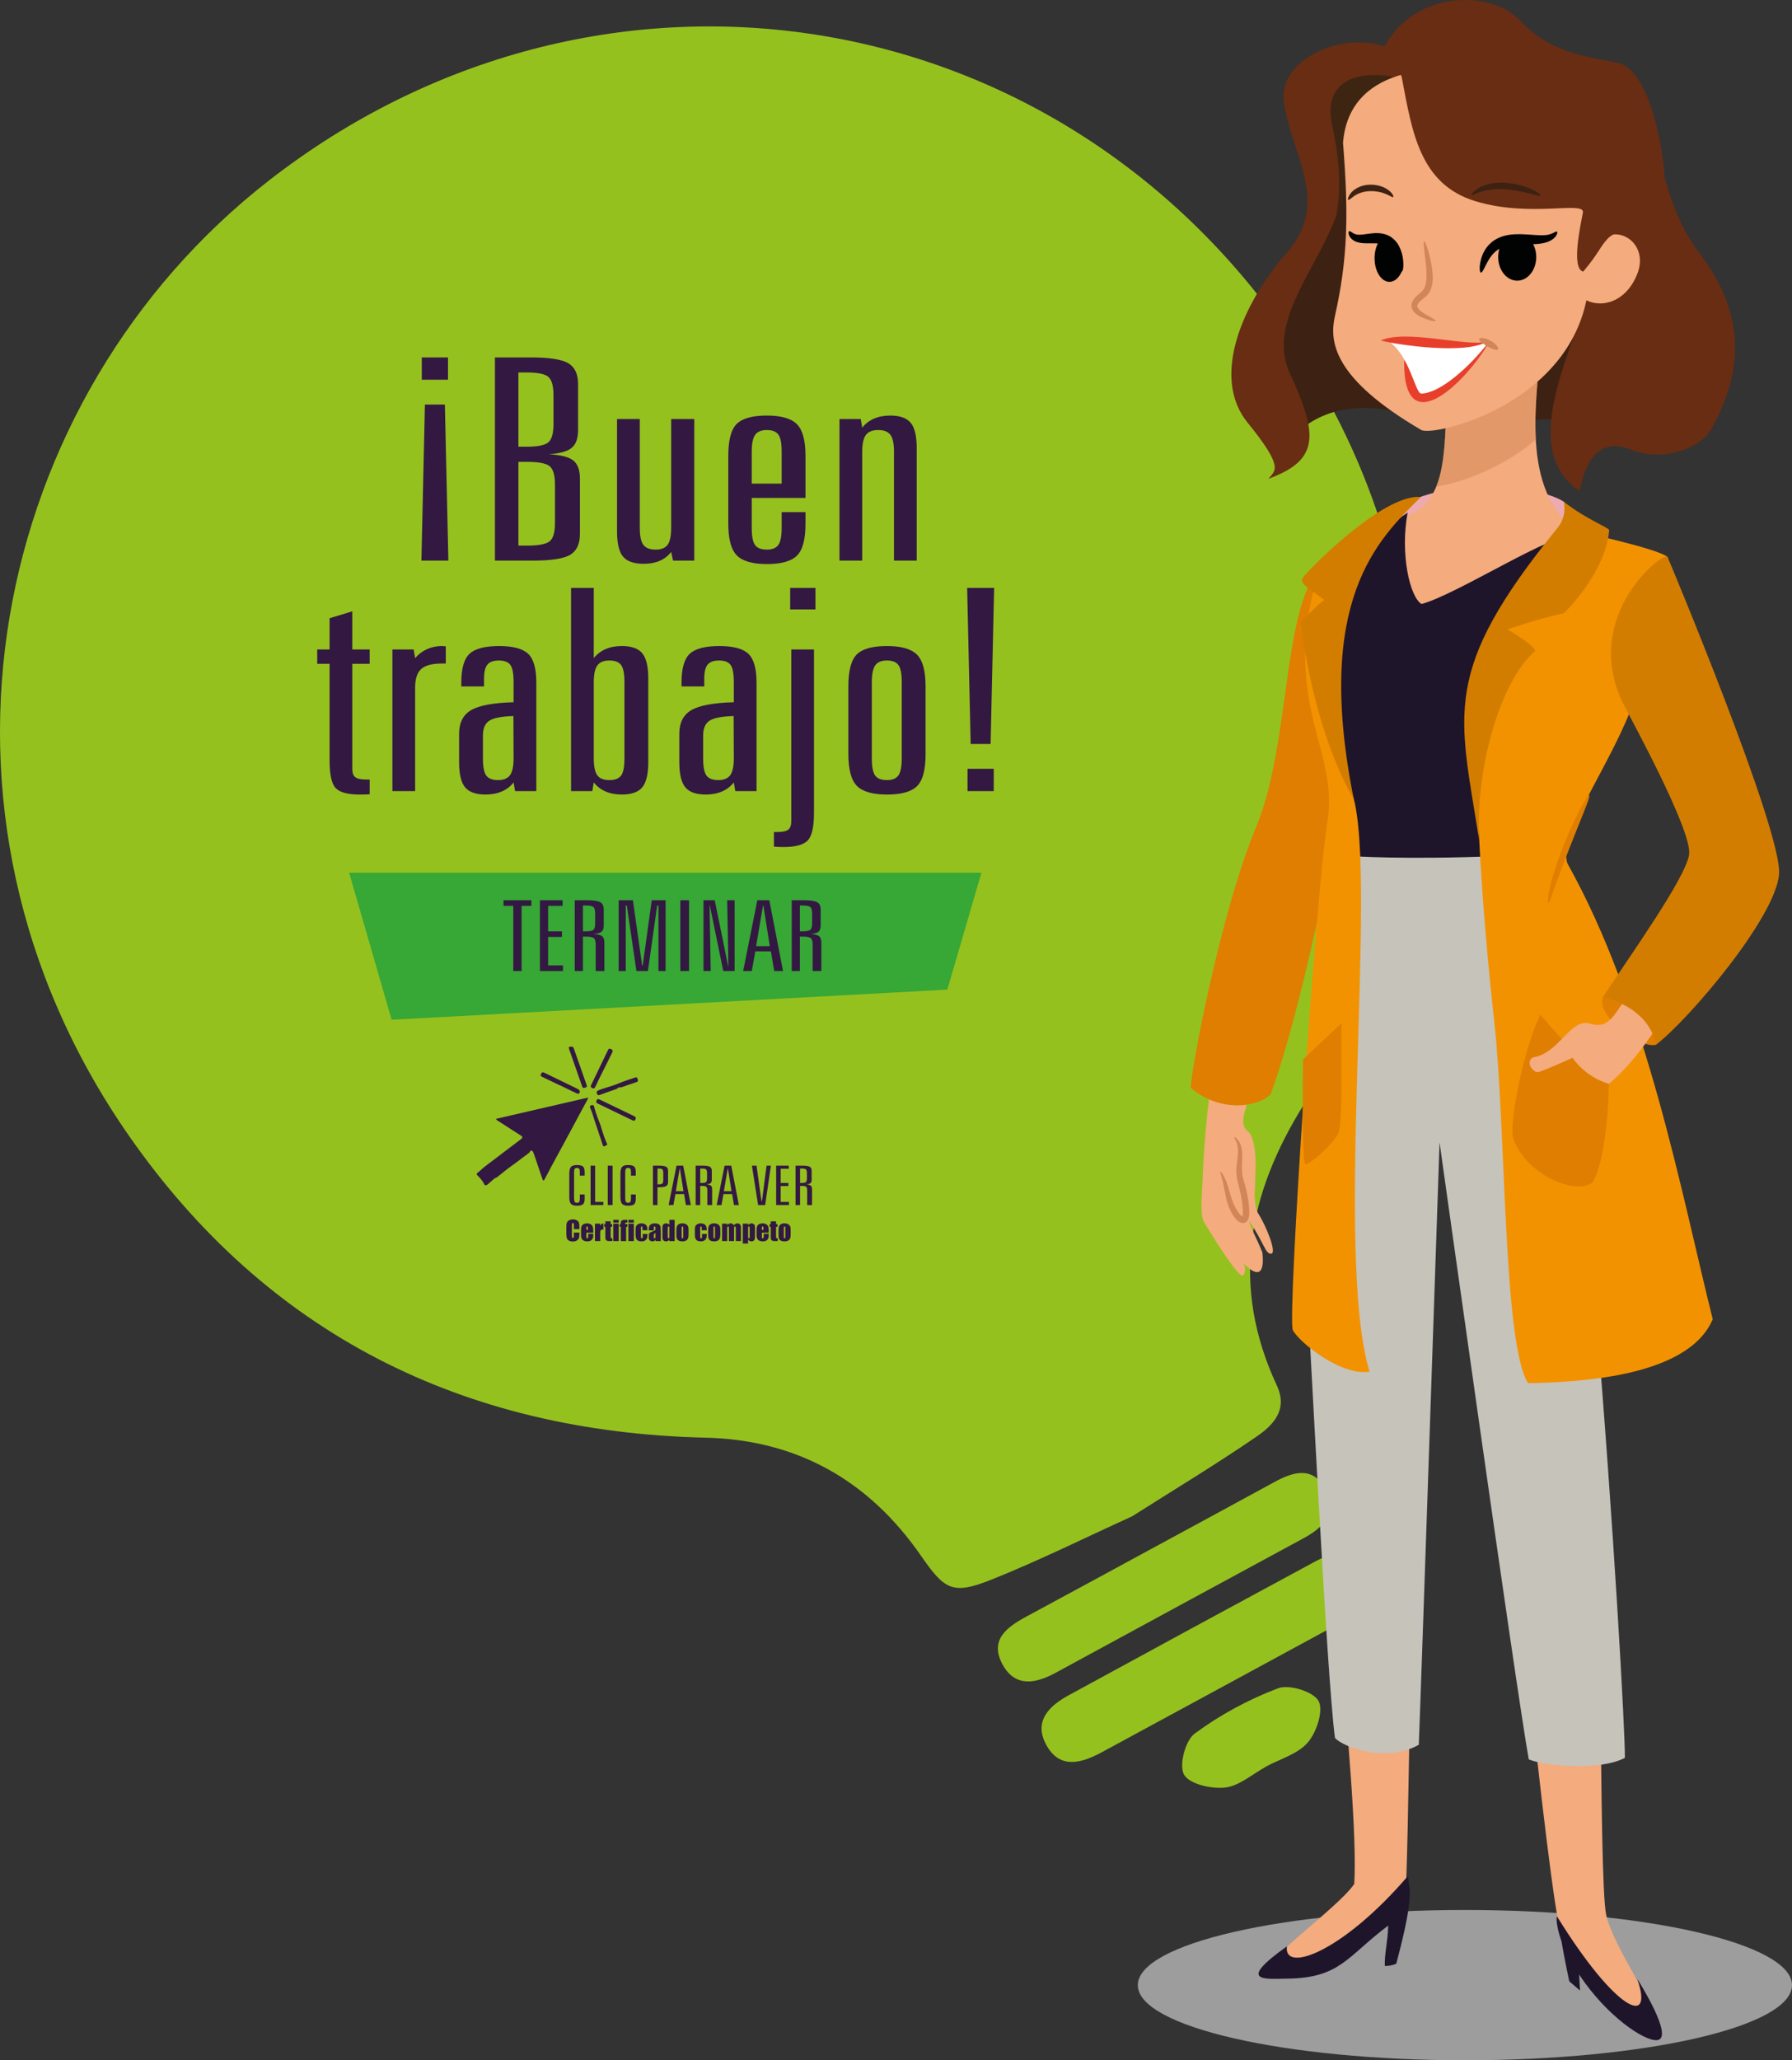 <?xml version="1.0" encoding="utf-8"?>
<!-- Generator: Adobe Illustrator 16.0.0, SVG Export Plug-In . SVG Version: 6.00 Build 0)  -->
<!DOCTYPE svg PUBLIC "-//W3C//DTD SVG 1.1//EN" "http://www.w3.org/Graphics/SVG/1.1/DTD/svg11.dtd">
<svg version="1.1" id="Capa_1" xmlns="http://www.w3.org/2000/svg" xmlns:xlink="http://www.w3.org/1999/xlink" x="0px" y="0px"
	 width="451.103px" height="518.477px" viewBox="0 0 451.103 518.477" enable-background="new 0 0 451.103 518.477"
	 xml:space="preserve">
<rect x="0" y="0" width="451.103" height="518.477" fill="#333333" stroke="none"/>
<g>
	<g opacity="0.907">
		<path fill="#A7A7A7" d="M451.103,499.571c0,10.441-36.861,18.905-82.338,18.905s-82.34-8.464-82.34-18.905
			c0-10.445,36.863-18.915,82.34-18.915S451.103,489.126,451.103,499.571z"/>
	</g>
	<g>
		<path fill-rule="evenodd" clip-rule="evenodd" fill="#95C11F" d="M284.964,381.602c-11.885,5.398-23.453,11.156-35.42,15.931
			c-9.828,3.921-11.772,2.53-17.762-6.108c-13.076-18.84-31.088-29.093-54.187-29.629c-60.93-1.415-110.342-26.021-145.145-75.994
			C-24.726,203.705-2.232,99.803,67.777,45.367C149.536-18.205,263.106-1.889,322.89,82.563
			c44.756,63.224,40.923,138.837,5.572,195.017c-14.516,23.055-18.698,45.99-7.056,71.058c2.923,6.289-1.028,10.109-5.235,12.989
			C305.962,368.613,295.354,375.008,284.964,381.602z M247.8,312.695c69.792-37.938,95.582-125.25,57.676-195.248
			c-37.67-69.549-125.761-95.683-195.392-57.969c-69.848,37.85-95.818,126.097-57.688,196.051
			C90.34,325.166,177.796,350.738,247.8,312.695z"/>
		<path fill-rule="evenodd" clip-rule="evenodd" fill="#95C11F" d="M307.956,424.369c-10.209,5.535-20.405,11.07-30.614,16.598
			c-5.191,2.805-10.683,4.357-14.048-2.013c-3.123-5.915,0.896-9.717,5.809-12.378c20.605-11.244,41.247-22.438,61.902-33.581
			c4.924-2.667,10.283-3.952,13.549,1.895c3.503,6.295-0.804,10.054-5.982,12.864C328.368,413.301,318.165,418.836,307.956,424.369z
			"/>
		<path fill-rule="evenodd" clip-rule="evenodd" fill="#95C11F" d="M289.646,389.879c10.42-5.646,20.842-11.281,31.25-16.965
			c4.711-2.574,9.61-3.939,12.714,1.744c3.179,5.834-0.286,9.648-5.385,12.403c-20.842,11.287-41.684,22.587-62.5,33.911
			c-5.073,2.749-10.216,3.709-13.376-2.15c-3.328-6.17,1.16-9.373,6.033-12.01C268.821,401.197,279.224,395.525,289.646,389.879z"/>
		<path fill-rule="evenodd" clip-rule="evenodd" fill="#95C11F" d="M318.626,444.632c-3.402,1.851-6.668,4.817-10.233,5.217
			c-3.453,0.38-8.962-0.86-10.333-3.247c-1.322-2.318,0.299-8.564,2.667-10.328c6.37-4.699,13.574-8.613,20.991-11.405
			c2.805-1.06,8.888,0.817,10.196,3.179c1.31,2.381-0.474,7.848-2.68,10.434c-2.506,2.923-6.993,4.163-10.62,6.12
			C318.614,444.601,318.626,444.619,318.626,444.632z"/>
		<circle fill-rule="evenodd" clip-rule="evenodd" fill="#95C11F" cx="177.86" cy="183.288" r="161.487"/>
	</g>
	<g>
		<path fill="#F4AB7D" d="M315.142,273.802c-1.559,5.682-3.453,8.913-1.004,10.917c2.451,2.004,1.939,10.58,1.719,14.811
			c-0.225,4.234-13.191,0.895-13.191,0.895s0-11.92,2.117-27.179C307.568,273.245,315.142,273.802,315.142,273.802z"/>
		<path fill="#F4AB7D" d="M303.158,288.764c0.075,6.832-1.559,16.263-0.074,18.787c1.486,2.524,8.464,13.737,9.653,13.441
			c1.189-0.297,0.446-2.971,0.446-2.971c2.378,2.525,5.345,4.01,4.603-2.822c-1.93-4.752-3.268-6.682-3.268-7.869
			c3.715,5.494,4.01,8.316,5.496,8.168c1.486-0.15-1.338-7.131-3.27-10.1c-1.93-2.971,0.002-13.219-1.038-16.486
			C314.667,285.646,303.158,288.764,303.158,288.764z"/>
		<g>
			<g>
				<path fill="#D28657" d="M307.233,294.854c0.14-0.093,1.127,1.205,1.879,3.698c0.42,1.214,0.725,2.749,1.35,4.233
					c0.32,0.748,0.709,1.525,1.215,2.23c0.242,0.357,0.533,0.688,0.821,0.944c0.073,0.068,0.144,0.118,0.212,0.159
					c0.049,0.035,0.032,0.021,0.041,0.024c0.008,0,0.013-0.004,0.014-0.011c-0.035,0.178,0.117-0.456,0.1-0.98
					c0.002-0.539-0.028-1.108-0.089-1.688c-0.119-1.178-0.326-2.336-0.556-3.445c-0.117-0.553-0.244-1.096-0.379-1.623
					c-0.131-0.533-0.284-1.012-0.412-1.611c-0.459-2.315,0.018-4.279,0.135-5.822c0.175-1.559,0.014-2.753-0.318-3.537
					c-0.322-0.783-0.65-1.181-0.543-1.275c0.053-0.058,0.544,0.18,1.102,0.978c0.57,0.783,0.953,2.233,0.908,3.89
					c0.01,1.648-0.289,3.557,0.178,5.434c0.601,1.955,1.251,4.35,1.502,6.85c0.066,0.623,0.1,1.248,0.09,1.885
					c-0.006,0.318-0.035,0.648-0.086,0.988c-0.035,0.283-0.243,0.926-0.614,1.309c-0.38,0.283-0.866,0.383-1.327,0.24
					c-0.218-0.092-0.471-0.174-0.617-0.299c-0.142-0.094-0.268-0.193-0.371-0.295c-0.438-0.406-0.766-0.828-1.043-1.262
					c-0.566-0.855-0.95-1.731-1.26-2.578c-0.608-1.732-0.771-3.242-1.053-4.473C307.653,296.341,307.032,294.965,307.233,294.854z"
					/>
			</g>
		</g>
		<path fill="#F4AB7D" d="M402.367,350.998c0.774,24.777,0.021,121.959,1.956,130.863c1.938,8.906,15.1,25.939,12.39,29.812
			c-2.712,3.873-20.134-13.938-23.618-24.393c-3.483-10.454-14.711-127.379-14.711-127.379L402.367,350.998z"/>
		<path fill="#1F152A" d="M391.935,482.249c14.713,23.812,24.488,28.167,20.229,15.778c0,0,9.583,15.002,4.936,15.389
			c-3.236,0.27-12.68-6.088-19.588-16.518l0.23,4.031l-2.71-2.324c0,0-1.228-5.736-1.966-10.098
			C392.161,485.975,391.628,483.24,391.935,482.249z"/>
		<path fill="#F4AB7D" d="M355.71,354.482c0,15.1-1.161,121.087-2.033,123.701c-0.871,2.613-15.973,18.973-33.396,17.811
			c-4.646-1.162,16.263-15.488,20.618-21.877c1.453-21.778-9.002-108.602-10.164-123.41
			C329.575,335.898,355.71,354.482,355.71,354.482z"/>
		<path fill="#1F152A" d="M354.354,472.182c0.967,4.064,0.822,8.035-2.855,21.972c-1.309,0.679-2.905,0.581-2.905,0.581
			c-0.075-3.424,0.728-5.662,0.872-10.162c-10.453,7.84-12.051,13.211-25.505,13.356c-5.644,0.062-12.775,0.968,0-8.13
			C322.991,496.572,337.704,491.54,354.354,472.182z"/>
		<path fill="#3D2113" d="M326.259,109.08c6.969-6.39,16.844-8.518,30.394-4.066c13.55,4.452,22.457,0.967,30.2,0.581
			c7.741-0.387,19.164,1.354,23.809,2.129c13.552-8.711,1.549-62.335,0.775-66.787c-0.775-4.452-48.009-32.522-56.14-30.198
			c-8.132,2.322-16.067,0-18.972,3.483c-2.903,3.486,0.773,40.073-7.357,51.106C320.839,76.365,313.868,96.109,326.259,109.08z"/>
		<path fill="#682D12" d="M399.192,73.144c-0.775,11.615-18.537,39.226-1.5,50.454c1.162-6.969,4.646-13.744,12.777-10.453
			c8.131,3.29,17.42-0.389,20.132-4.842c12.003-20.906,4.065-35.619-3.29-45.299c-7.355-9.678-9.873-25.359-9.873-25.359
			l-15.487,18.004"/>
		<path fill="#682D12" d="M357.232,18.673c-8.71-15.099-35.812-6.58-34.069,6.776c1.742,13.359,12,25.361,0.771,38.137
			c-11.227,12.779-19.164,31.361-9.873,42.781c9.294,11.425,6.971,12.005,5.229,14.133c12.584-4.646,12.776-10.646,5.422-26.52
			c-7.357-15.875,13.928-32.479,13.742-50.141C338.261,25.256,344.651,19.643,357.232,18.673z"/>
		<path fill="#3E2512" d="M335.358,31.644c1.848,8.442,2.43,16.345,0.842,23.157c1.383-3.609,2.293-7.262,2.254-10.961
			c-0.162-15.592,4.312-22.053,13.188-24.299C342.173,17.435,332.819,20.035,335.358,31.644z"/>
		<path fill="#C6C3BB" d="M409.034,442.371c-6.193,3.291-19.938,2.13-24.198,0.388c-3.29-18.392-22.454-155.259-22.454-155.259
			s-5.035,148.479-5.229,151.577c-8.131,4.648-19.164,0.582-21.1-1.741c-2.131-15.874-6.195-100.469-7.356-117.699
			s2.903-56.916,3.872-70.467c0.967-13.55,6.969-36.007,6.969-36.007s21.391,3.679,45.298-0.193
			C397.419,231.36,409.228,430.755,409.034,442.371z"/>
		<path fill="#EDABB1" d="M393.835,126.389c-5.082-3.63-25.117-6.679-39.637,0c-12.341,9.291-7.84,10.6-7.113,10.744
			c0.725,0.145,48.929,5.228,48.929,5.228"/>
		<path fill="#F4AB7D" d="M387.882,86.898c-1.354,15.484-5.035,38.377,10.455,47.477c-5.809,22.648-42.253,27.489-42.253,27.489
			s-7.548-26.134-4.258-31.362c12.39-2.71,11.81-15.197,12.392-32.425C367.121,91.688,387.882,86.898,387.882,86.898z"/>
		<path fill="#D28657" fill-opacity="0.5" d="M361.548,122.452c2.384-5.824,2.327-14.284,2.67-24.375
			c2.903-6.39,23.664-11.179,23.664-11.179c-0.615,7.042-1.709,15.619-1.264,23.732
			C377.921,118.064,367.226,121.604,361.548,122.452z"/>
		<path fill="#1F152A" d="M395.026,135.471c-6.388,9.873-21.221,71.446-17.541,79.963c-24.585,0.969-37.428,0-37.428,0
			c-6.582-24.005-11.073-69.977,14.285-86.432c-1.935,10.453,0.58,21.246,3.486,22.989
			C366.347,149.861,392.316,133.148,395.026,135.471z"/>
		<path fill="#F4AB7D" d="M338.083,35.936c1.451,18.293,1.162,29.328-2.033,43.557c-1.453,6.389-0.58,15.68,21.779,28.748
			c3.338,1.598,37.312-6.389,41.812-34.266c4.641-28.729-4.645-51.687-22.066-55.172C360.151,15.318,339.534,17.352,338.083,35.936z
			"/>
		<path fill="#F4AB7D" d="M400.803,62.553c4.938-7.598,14.519-1.936,11.423,6.195c-3.207,8.418-11.13,9.438-15.341,5.082
			C397.659,67.635,400.803,62.553,400.803,62.553z"/>
		<g>
			<g>
				<g>
					<path fill="#010202" d="M372.781,68.604c-0.316-0.057-0.526-1.492,0.157-3.79c0.372-1.125,1.04-2.512,2.337-3.66
						c1.265-1.186,3.129-1.886,4.949-2.103c1.834-0.222,3.493-0.094,4.934,0.006c1.441,0.111,2.673,0.194,3.65,0.128
						c1.944-0.08,2.791-1.099,3.139-0.89c0.133,0.081,0.135,0.509-0.28,1.1c-0.394,0.595-1.302,1.281-2.503,1.619
						c-2.403,0.734-5.582,0.299-8.607,0.652c-1.505,0.192-2.78,0.625-3.732,1.359c-0.978,0.703-1.661,1.665-2.18,2.539
						C373.646,67.354,373.171,68.686,372.781,68.604z"/>
				</g>
			</g>
		</g>
		<path fill="#010202" d="M384.971,60.119c1.062,1.092,1.751,2.721,1.751,4.564c0,3.287-2.146,5.952-4.792,5.952
			s-4.79-2.665-4.79-5.952c0-1.773,0.636-3.348,1.627-4.438C380.833,60.156,382.901,60.123,384.971,60.119z"/>
		<g>
			<g>
				<path fill="#D28657" d="M361.41,80.754c-0.067,0.18-1.458,0.021-3.587-0.922c-0.524-0.268-1.104-0.57-1.668-1.113
					c-0.278-0.268-0.565-0.617-0.729-1.096c-0.196-0.479-0.129-1.068,0.038-1.546c0.396-0.925,1.052-1.503,1.675-2.058
					c0.709-0.585,1.115-0.9,1.422-1.566c0.598-1.267,0.57-2.883,0.502-4.283c-0.079-1.424-0.252-2.726-0.381-3.823
					c-0.273-2.193-0.403-3.579-0.178-3.63c0.213-0.047,0.738,1.243,1.309,3.418c0.275,1.091,0.572,2.398,0.743,3.91
					c0.134,1.494,0.306,3.26-0.532,5.12c-0.219,0.454-0.518,0.874-0.866,1.237c-0.388,0.37-0.705,0.6-0.993,0.836
					c-0.586,0.475-1.106,0.977-1.312,1.406c-0.424,0.688,0.672,1.645,1.535,2.184C360.208,79.945,361.501,80.518,361.41,80.754z"/>
			</g>
		</g>
		<path fill="#010202" d="M352.796,68.49c-0.684,1.473-1.777,2.438-3.02,2.438c-2.073,0-3.757-2.667-3.757-5.953
			c0-1.991,0.622-3.742,1.572-4.824C350.731,61.951,352.095,65.072,352.796,68.49z"/>
		<g>
			<path fill="#3D2113" d="M350.714,49.582c0.167-0.106-0.12-0.917-1.164-1.713c-1.017-0.797-2.762-1.455-4.74-1.392
				c-1.985,0.034-3.73,0.942-4.598,1.925c-0.879,0.996-0.992,1.829-0.822,1.906c0.225,0.123,0.695-0.447,1.579-1.039
				c0.884-0.586,2.255-1.13,3.896-1.166c1.63-0.053,3.115,0.321,4.098,0.755C349.962,49.276,350.519,49.732,350.714,49.582z"/>
		</g>
		<path fill="#E73F2C" d="M374.476,86.752c-5.516,9.295-21.299,25.075-21.006,3.968C354.729,90.142,374.476,86.752,374.476,86.752z"
			/>
		<path fill="#FFFFFF" d="M374.766,86.075c-7.452,2.129-18.292,0.192-24.681,0.192c4.838,3.776,6.193,12.584,7.646,12.777
			C362.376,99.045,369.829,92.463,374.766,86.075z"/>
		<path fill="#E73F2C" d="M374.282,85.979c-5.13,1.355-20.23-3.195-26.714-0.291C352.116,86.85,368.862,89.268,374.282,85.979z"/>
		<g>
			<g>
				<path fill="#D28657" d="M372.347,85.301c0.127-0.415,1.488-0.353,2.85,0.434c0.705,0.341,1.226,0.867,1.566,1.264
					c0.338,0.406,0.465,0.74,0.326,0.916c-0.307,0.371-1.428-0.07-2.675-0.752C373.173,86.439,372.201,85.743,372.347,85.301z"/>
			</g>
		</g>
		<g>
			<g>
				<g>
					<path fill="#010202" d="M352.817,68.385c-0.378,0.052-0.795-0.997-1.419-2.555c-0.623-1.518-1.557-3.719-3.348-4.311
						c-1.869-0.655-4.484,0.101-6.576-0.646c-1.064-0.366-1.711-1.18-1.881-1.719c-0.201-0.554-0.123-0.888,0.027-0.956
						c0.362-0.188,1.005,0.833,2.297,0.863c0.672,0.046,1.589-0.097,2.755-0.256c1.148-0.13,2.61-0.326,4.249,0.225
						c1.652,0.565,2.817,1.926,3.36,3.106c0.576,1.204,0.827,2.313,0.924,3.234C353.406,67.219,353.158,68.341,352.817,68.385z"/>
				</g>
			</g>
		</g>
		<path fill="#F39200" d="M384.688,348.094c11.904-0.291,40.219-1.307,46.461-16.116c-7.695-30.635-16.552-78.984-36.588-114.701
			c-2.47-7.403,11.761-25.843,16.986-41.523c5.082-17.277,8.617-34.989,8.229-35.571c-2.131-2.031-21.587-6.244-21.587-6.244
			s-22.795,14.52-25.408,35.427c-2.613,20.908,0.292,59.964,3.339,87.406C379.171,284.209,378.301,338.221,384.688,348.094z"/>
		<path fill="#D37D00" d="M393.642,126.244c5.615,4.453,11.496,6.576,11.445,7.188c-0.822,10.115-10.283,19.914-11.445,20.883
			c-6.969,1.548-14.131,4.065-14.131,4.065c8.516,5.129,6.775,5.611,6.775,5.611c-8.132,6.971-14.906,28.266-13.938,47.43
			c-5.033-32.133-9.776-42.299,19.744-78.595C394.622,129.717,393.642,126.244,393.642,126.244z"/>
		<path fill="#DF7E00" d="M333.243,142.311c-10.551,8.18-8.133,44.525-17.037,65.819c-8.903,21.295-16.454,61.368-16.454,65.626
			c7.745,6.582,17.425,4.647,20.134,1.55c8.131-22.457,16.067-63.691,18.391-77.242
			C334.886,178.221,333.243,142.311,333.243,142.311z"/>
		<path fill="#F39200" d="M340.55,200.146c6.357,21.224-4.791,115.426,4.211,145.044c-7.26,1.162-17.858-7.55-19.311-10.454
			c-1.451-2.903,5.809-110.344,8.712-128.057s-11.179-29.184-3.05-59.964c6.389-5.227,5.953-1.598,5.953-1.598
			S332.421,172.995,340.55,200.146z"/>
		<path fill="#D37D00" d="M357.683,125.082c-10.841,10.648-26.955,25.939-16.889,76.079c-10.649-18.391-13.357-44.524-13.357-44.524
			s5.224-5.615,6-5.615c-3.872-2.904-6.193-4.063-5.613-5.42C328.402,144.248,348.173,124.066,357.683,125.082z"/>
		<path fill="#DF7E00" d="M396.159,264.465c-3.631-3.341-8.422-9.147-8.422-9.147c-4.356,9.147-7.549,26.423-6.969,30.634
			c2.902,9.584,15.824,14.955,20.18,11.615c3.922-7.113,4.065-24.826,4.065-24.826S399.062,267.369,396.159,264.465z"/>
		<path fill="#DF7E00" d="M416.872,262.916c-4.164,1.064-15.193-7.261-13.356-12.003
			C407.192,248.688,419.101,251.976,416.872,262.916z"/>
		<path fill="#F4AB7D" d="M411.257,248.688c-4.936,5.951-5.664,10.551-11.035,8.904c-4.86-1.489-7.693,7.454-14.227,8.469
			c-2.179,1.016-0.096,4.017,1.258,3.728c1.355-0.291,8.614-3.582,8.614-3.582c3.632,5.227,9.146,6.533,9.146,6.533
			c7.261-5.953,13.504-16.552,13.504-16.552L411.257,248.688z"/>
		<path fill="#D37D00" d="M419.777,140.182c0.772,1.743,28.843,68.914,28.069,79.759c-0.774,10.84-22.648,36.586-30.975,42.976
			c-1.938-9.776-13.356-12.003-13.356-12.003c6.969-10.648,20.715-29.814,21.683-35.814c0.968-6.001-15.738-36.165-16.844-38.523
			C398.094,154.7,419.003,138.439,419.777,140.182z"/>
		<path fill="#DF7E00" d="M337.695,257.495c-0.196,5.808,0.386,25.167-0.776,27.683c-1.162,2.517-7.354,8.13-8.322,7.743
			c-0.969-0.388-0.58-26.328-0.58-26.328L337.695,257.495z"/>
		<g>
			<path fill="#DF7E00" d="M389.769,227.295c-0.111-0.019-0.127-0.435-0.059-1.181c0.034-0.375,0.089-0.829,0.164-1.359
				c0.09-0.521,0.232-1.104,0.381-1.753c0.581-2.602,1.729-6.082,3.191-9.845c2.925-7.533,6.245-13.222,6.632-13.012
				c0.405,0.213-2.22,6.145-5.117,13.604c-1.448,3.728-2.753,7.106-3.604,9.573c-0.223,0.615-0.425,1.171-0.604,1.66
				c-0.152,0.492-0.297,0.916-0.424,1.261C390.074,226.936,389.88,227.313,389.769,227.295z"/>
		</g>
		<path fill="#682D12" d="M352.974,20.031c2.518,13.163,4.453,26.325,18.392,30.584c13.938,4.261,27.683-0.193,27.101,2.904
			c-0.58,3.098-3.025,14.059,0.074,14.834c4.064-4.84,4.118-6.088,6.121-8.251c3.315-3.582,14.711-3.098,14.52-12.972
			c-0.193-9.872-4.066-29.812-12.003-31.36c-7.937-1.549-17.036-2.516-24.585-10.647c-7.551-8.129-29.039-7.744-35.428,9.679
			C349.876,13.252,352.78,18.093,352.974,20.031z"/>
		<g>
			<path fill="#3D2113" d="M370.507,49.004c0.163,0.199,1.026-0.346,2.508-0.809c1.482-0.468,3.628-0.755,6.035-0.554
				c4.832,0.382,8.588,1.983,8.785,1.556c0.23-0.355-3.405-2.75-8.665-3.178c-2.606-0.223-5.048,0.292-6.593,1.113
				C371.019,47.953,370.377,48.87,370.507,49.004z"/>
		</g>
	</g>
	<g>
		<g>
			<g>
				<path fill="#331842" d="M106.965,101.806h5.023l0.883,39.279h-6.79L106.965,101.806z M106.174,89.95h6.604v5.615h-6.604V89.95z"
					/>
				<path fill="#331842" d="M124.591,89.95h9.022c4.65,0,7.797,0.484,9.441,1.455c1.643,0.971,2.465,2.717,2.465,5.235v11.579
					c0,2.127-0.543,3.629-1.628,4.507c-1.086,0.879-3.008,1.41-5.767,1.595c2.945,0.139,4.991,0.647,6.139,1.525
					c1.146,0.879,1.721,2.404,1.721,4.576v13.971c0,2.52-0.822,4.265-2.465,5.235c-1.645,0.971-4.791,1.456-9.441,1.456h-9.487
					V89.95z M130.498,93.729v18.687h2.092c2.697,0,4.496-0.353,5.395-1.058c0.899-0.705,1.35-2.271,1.35-4.698v-7.106
					c0-2.449-0.45-4.033-1.35-4.749c-0.898-0.717-2.697-1.075-5.395-1.075H130.498z M130.498,116.228v21.078h2.186
					c2.852,0,4.735-0.352,5.65-1.057c0.914-0.705,1.371-2.259,1.371-4.663v-9.603c0-2.404-0.457-3.964-1.371-4.681
					c-0.915-0.716-2.799-1.075-5.65-1.075H130.498z"/>
				<path fill="#331842" d="M155.332,105.446h5.721v27.318c0,2.104,0.303,3.554,0.906,4.351c0.605,0.798,1.635,1.196,3.094,1.196
					c1.426,0,2.434-0.41,3.022-1.23s0.884-2.259,0.884-4.316v-27.318h5.812v35.639h-5.348l-0.465-2.184
					c-0.775,0.993-1.736,1.739-2.884,2.235c-1.147,0.497-2.496,0.745-4.046,0.745c-2.449,0-4.179-0.601-5.186-1.803
					c-1.008-1.201-1.512-3.305-1.512-6.309V105.446z"/>
				<path fill="#331842" d="M202.77,114.737v10.574h-13.534v7.522c0,2.127,0.279,3.571,0.837,4.333
					c0.559,0.764,1.551,1.145,2.977,1.145c1.364,0,2.326-0.393,2.884-1.179c0.558-0.785,0.837-2.219,0.837-4.299v-3.952h6v2.912
					c0,3.93-0.714,6.604-2.14,8.025c-1.427,1.422-3.953,2.133-7.581,2.133c-3.597,0-6.115-0.723-7.557-2.167
					s-2.163-4.131-2.163-8.061v-16.987c0-3.952,0.705-6.633,2.116-8.043c1.41-1.409,3.945-2.115,7.604-2.115
					c3.597,0,6.116,0.723,7.558,2.167C202.049,108.191,202.77,110.854,202.77,114.737z M196.77,113.663
					c0-2.104-0.279-3.537-0.837-4.299c-0.558-0.764-1.52-1.145-2.884-1.145c-1.395,0-2.379,0.404-2.953,1.213
					c-0.574,0.81-0.86,2.219-0.86,4.23v8.043h7.534V113.663z"/>
				<path fill="#331842" d="M230.766,112.761v28.324h-5.721v-27.422c0-2.034-0.301-3.45-0.906-4.247
					c-0.604-0.798-1.635-1.196-3.092-1.196c-1.428,0-2.45,0.41-3.07,1.23c-0.621,0.821-0.93,2.225-0.93,4.213v27.422h-5.721v-35.639
					h5.349l0.372,2.184c0.774-0.993,1.759-1.75,2.953-2.271c1.193-0.52,2.564-0.78,4.115-0.78c2.418,0,4.131,0.607,5.139,1.82
					C230.262,107.613,230.766,109.733,230.766,112.761z"/>
				<path fill="#331842" d="M88.688,153.843v9.604h4.371v3.605h-4.371v26.486c0,0.994,0.256,1.682,0.768,2.062
					c0.512,0.382,1.434,0.572,2.768,0.572h0.836v3.709c-0.341,0.023-0.689,0.041-1.046,0.053c-0.356,0.011-0.86,0.018-1.511,0.018
					c-2.916,0-4.9-0.526-5.953-1.578c-1.055-1.051-1.582-3.392-1.582-7.02v-24.303h-3.115v-3.605h3.115v-7.869L88.688,153.843z"/>
				<path fill="#331842" d="M112.22,162.649v4.333h-0.977c-2.45,0-4.186,0.457-5.208,1.369c-1.023,0.913-1.535,2.491-1.535,4.732
					v26.001h-5.721v-35.639h5.349l0.372,2.184c0.806-0.971,1.79-1.721,2.953-2.253c1.162-0.531,2.426-0.798,3.79-0.798
					c0.093,0,0.248,0.013,0.466,0.035C111.925,162.638,112.096,162.649,112.22,162.649z"/>
				<path fill="#331842" d="M135.008,171.767v27.318h-5.348l-0.372-2.184c-0.775,0.993-1.761,1.75-2.953,2.271
					c-1.194,0.52-2.565,0.78-4.116,0.78c-2.418,0-4.132-0.607-5.139-1.82c-1.008-1.214-1.512-3.334-1.512-6.361v-7.107
					c0-2.796,1.016-4.784,3.047-5.963c2.029-1.179,5.588-1.838,10.673-1.977v-5.061c0-2.15-0.272-3.594-0.813-4.334
					c-0.543-0.739-1.512-1.109-2.907-1.109c-1.333,0-2.286,0.341-2.86,1.022c-0.574,0.683-0.859,1.854-0.859,3.519v1.977h-5.721
					v-0.971c0-3.559,0.697-5.98,2.092-7.263c1.396-1.283,3.876-1.925,7.441-1.925c3.473,0,5.898,0.647,7.279,1.941
					C134.318,165.815,135.008,168.23,135.008,171.767z M129.242,180.19c-2.977,0.093-5,0.486-6.07,1.18
					c-1.069,0.693-1.604,1.941-1.604,3.744v5.72c0,2.127,0.279,3.571,0.836,4.333c0.559,0.764,1.551,1.145,2.977,1.145
					c1.396,0,2.396-0.41,3-1.23c0.605-0.82,0.907-2.236,0.907-4.247L129.242,180.19z"/>
				<path fill="#331842" d="M143.752,147.95h5.72v17.68c0.774-0.993,1.759-1.75,2.954-2.271c1.192-0.52,2.564-0.78,4.115-0.78
					c2.418,0,4.131,0.607,5.139,1.82c1.008,1.214,1.512,3.334,1.512,6.361v21.01c0,3.027-0.504,5.147-1.512,6.361
					c-1.008,1.213-2.721,1.82-5.139,1.82c-1.551,0-2.923-0.261-4.115-0.78c-1.195-0.521-2.18-1.277-2.954-2.271l-0.372,2.184h-5.348
					V147.95z M157.191,171.663c0-2.104-0.278-3.537-0.836-4.299c-0.559-0.764-1.551-1.145-2.977-1.145c-1.396,0-2.396,0.41-3,1.23
					c-0.604,0.821-0.907,2.225-0.907,4.213v19.171c0,2.034,0.294,3.455,0.884,4.265c0.589,0.809,1.597,1.213,3.023,1.213
					c1.426,0,2.418-0.381,2.977-1.145c0.558-0.762,0.836-2.206,0.836-4.333V171.663z"/>
				<path fill="#331842" d="M190.444,171.767v27.318h-5.349l-0.371-2.184c-0.775,0.993-1.761,1.75-2.953,2.271
					c-1.194,0.52-2.566,0.78-4.117,0.78c-2.418,0-4.131-0.607-5.139-1.82c-1.008-1.214-1.512-3.334-1.512-6.361v-7.107
					c0-2.796,1.016-4.784,3.047-5.963c2.03-1.179,5.588-1.838,10.674-1.977v-5.061c0-2.15-0.272-3.594-0.814-4.334
					c-0.543-0.739-1.512-1.109-2.906-1.109c-1.334,0-2.287,0.341-2.86,1.022c-0.574,0.683-0.86,1.854-0.86,3.519v1.977h-5.721
					v-0.971c0-3.559,0.697-5.98,2.093-7.263c1.396-1.283,3.876-1.925,7.441-1.925c3.472,0,5.898,0.647,7.278,1.941
					C189.754,165.815,190.444,168.23,190.444,171.767z M184.678,180.19c-2.977,0.093-5,0.486-6.069,1.18s-1.604,1.941-1.604,3.744
					v5.72c0,2.127,0.279,3.571,0.837,4.333c0.558,0.764,1.55,1.145,2.977,1.145c1.396,0,2.396-0.41,3-1.23s0.907-2.236,0.907-4.247
					L184.678,180.19z"/>
				<path fill="#331842" d="M199.188,163.446h5.721v41.047c0,3.605-0.535,5.951-1.605,7.037c-1.068,1.087-3.076,1.63-6.021,1.63
					c-0.651,0-1.156-0.012-1.512-0.034c-0.357-0.023-0.675-0.047-0.953-0.07v-3.674h0.836c1.334,0,2.256-0.197,2.768-0.59
					c0.512-0.394,0.768-1.098,0.768-2.115V163.446z M198.908,147.95h6.371v5.408h-6.371V147.95z"/>
				<path fill="#331842" d="M232.998,172.737v17.057c0,3.93-0.713,6.604-2.139,8.025c-1.428,1.422-3.953,2.133-7.582,2.133
					c-3.596,0-6.115-0.723-7.557-2.167s-2.162-4.131-2.162-8.061v-16.987c0-3.952,0.705-6.633,2.115-8.043
					c1.411-1.409,3.945-2.115,7.604-2.115c3.598,0,6.117,0.723,7.559,2.167C232.277,166.191,232.998,168.854,232.998,172.737z
					 M226.998,171.663c0-2.104-0.279-3.537-0.836-4.299c-0.559-0.764-1.52-1.145-2.885-1.145c-1.395,0-2.379,0.404-2.952,1.213
					c-0.574,0.81-0.86,2.219-0.86,4.23v19.171c0,2.127,0.279,3.571,0.837,4.333c0.558,0.764,1.55,1.145,2.976,1.145
					c1.365,0,2.326-0.393,2.885-1.179c0.557-0.785,0.836-2.219,0.836-4.299V171.663z"/>
				<path fill="#331842" d="M243.462,147.95h6.79l-0.884,39.278h-5.022L243.462,147.95z M243.555,193.469h6.604v5.616h-6.604
					V193.469z"/>
			</g>
		</g>
	</g>
	<polygon fill="#37A736" points="87.888,219.626 98.588,256.63 238.479,249.04 247.054,219.626 	"/>
	<g>
		<g>
			<path fill="#331842" d="M126.747,226.55h7.017v1.413h-2.463v16.404h-2.09v-16.404h-2.464V226.55z"/>
			<path fill="#331842" d="M135.92,226.55h5.703v1.413h-3.646v6.414h3.484v1.401h-3.484v7.176h3.744v1.413h-5.801V226.55z"/>
			<path fill="#331842" d="M144.687,226.55h3.144c1.621,0,2.717,0.169,3.289,0.507c0.573,0.339,0.859,0.946,0.859,1.824v4.034
				c0,0.741-0.189,1.265-0.566,1.571c-0.379,0.306-1.049,0.491-2.01,0.556c1.025,0.048,1.738,0.226,2.139,0.531
				c0.399,0.306,0.6,0.838,0.6,1.595v7.199h-2.188v-6.656c0-0.837-0.16-1.381-0.479-1.631c-0.318-0.249-0.975-0.374-1.969-0.374
				h-0.762v8.661h-2.058V226.55z M146.744,227.866v6.511h0.729c0.94,0,1.566-0.122,1.88-0.368c0.312-0.246,0.47-0.791,0.47-1.637
				v-2.477c0-0.854-0.157-1.405-0.47-1.655c-0.313-0.249-0.939-0.374-1.88-0.374H146.744z"/>
			<path fill="#331842" d="M155.738,226.55h3.581l2.317,16.404h0.162l2.269-16.404h3.484v17.817h-1.799v-16.477h-0.324
				l-2.333,16.477h-2.885l-2.415-16.477h-0.275v16.477h-1.782V226.55z"/>
			<path fill="#331842" d="M171.263,226.55h2.188v17.817h-2.188V226.55z"/>
			<path fill="#331842" d="M177.097,226.55h2.819l3.42,16.754h0.031l-0.307-16.754h1.863v17.817h-2.853l-3.387-16.525h-0.065
				l0.293,16.525h-1.815V226.55z"/>
			<path fill="#331842" d="M190.644,226.55h3.015l3.451,17.817h-2.221l-0.826-4.953h-3.922l-0.891,4.953h-2.172L190.644,226.55z
				 M192.07,227.866l-1.734,10.243h3.451l-1.62-10.243H192.07z"/>
			<path fill="#331842" d="M199.297,226.55h3.145c1.62,0,2.717,0.169,3.289,0.507c0.572,0.339,0.859,0.946,0.859,1.824v4.034
				c0,0.741-0.189,1.265-0.567,1.571c-0.378,0.306-1.048,0.491-2.01,0.556c1.026,0.048,1.739,0.226,2.14,0.531
				c0.398,0.306,0.6,0.838,0.6,1.595v7.199h-2.188v-6.656c0-0.837-0.16-1.381-0.479-1.631c-0.318-0.249-0.975-0.374-1.969-0.374
				h-0.762v8.661h-2.059V226.55z M201.355,227.866v6.511h0.729c0.94,0,1.566-0.122,1.881-0.368c0.312-0.246,0.469-0.791,0.469-1.637
				v-2.477c0-0.854-0.156-1.405-0.469-1.655c-0.314-0.249-0.94-0.374-1.881-0.374H201.355z"/>
		</g>
	</g>
	<g>
		<g>
			<path fill-rule="evenodd" clip-rule="evenodd" fill="#331842" d="M136.816,297.169c0.109-0.15,0.199-0.244,0.258-0.355
				c0.586-1.105,1.16-2.217,1.753-3.322c0.874-1.627,1.763-3.246,2.644-4.869c0.595-1.098,1.188-2.199,1.78-3.301
				c1.222-2.27,2.44-4.539,3.663-6.809c0.305-0.568,0.625-1.131,0.927-1.701c0.075-0.137,0.11-0.297,0.22-0.611
				c-7.806,1.805-15.465,3.574-23.258,5.373c0.215,0.225,0.276,0.318,0.362,0.373c2.024,1.303,4.05,2.604,6.079,3.902
				c0.326,0.209,0.309,0.518-0.05,0.787c-1.423,1.074-2.845,2.152-4.267,3.232c-0.944,0.717-1.889,1.438-2.835,2.154
				c-0.771,0.586-1.558,1.154-2.312,1.76c-0.543,0.436-1.02,0.959-1.576,1.371c-0.328,0.242-0.225,0.428-0.042,0.615
				c0.657,0.682,1.322,1.348,1.72,2.234c0.18,0.398,0.538,0.328,0.804,0.115c0.606-0.484,1.167-1.025,1.771-1.518
				c0.219-0.176,0.528-0.24,0.751-0.414c0.866-0.672,1.699-1.383,2.568-2.049c0.81-0.621,1.657-1.193,2.476-1.805
				c0.961-0.719,1.891-1.479,2.873-2.164c0.276-0.191,0.357-0.832,0.828-0.549c0.253,0.152,0.371,0.574,0.487,0.898
				c0.32,0.881,0.608,1.777,0.909,2.666c0.398,1.178,0.793,2.354,1.199,3.525C136.6,296.858,136.708,296.987,136.816,297.169z"/>
			<path fill-rule="evenodd" clip-rule="evenodd" fill="#331842" d="M143.209,263.72c0.02,0.105,0.025,0.219,0.062,0.32
				c1.097,3.143,2.197,6.287,3.296,9.43c0.174,0.496,0.504,0.291,0.827,0.207c0.374-0.1,0.395-0.301,0.279-0.629
				c-1.08-3.066-2.145-6.141-3.229-9.207c-0.064-0.182-0.248-0.428-0.402-0.449c-0.281-0.041-0.584,0.068-0.879,0.115
				C143.18,263.579,143.195,263.649,143.209,263.72z"/>
			<path fill-rule="evenodd" clip-rule="evenodd" fill="#331842" d="M150.925,268.665c-0.673,1.396-1.348,2.791-2.018,4.188
				c-0.156,0.328-0.409,0.65,0.114,0.936c0.471,0.254,0.693,0.039,0.877-0.338c0.256-0.537,0.487-1.084,0.75-1.617
				c1.095-2.205,2.197-4.406,3.297-6.609c0.074-0.15,0.145-0.303,0.214-0.455c0.188-0.412-0.03-0.609-0.376-0.783
				c-0.379-0.189-0.58-0.061-0.747,0.289C152.338,265.741,151.629,267.202,150.925,268.665
				C150.925,268.665,150.925,268.665,150.925,268.665z"/>
			<path fill-rule="evenodd" clip-rule="evenodd" fill="#331842" d="M155.692,273.653c0.339-0.023,0.595,0.01,0.816-0.062
				c1.24-0.414,2.466-0.879,3.714-1.275c0.547-0.174,0.357-0.486,0.273-0.828c-0.094-0.387-0.289-0.447-0.654-0.314
				c-1.371,0.496-2.787,0.887-4.119,1.471c-1.656,0.725-3.432,1.064-5.095,1.756c-0.407,0.17-0.501,0.357-0.372,0.76
				c0.125,0.393,0.27,0.547,0.716,0.383c1.381-0.518,2.782-0.977,4.166-1.482C155.366,273.976,155.547,273.763,155.692,273.653z"/>
			<path fill-rule="evenodd" clip-rule="evenodd" fill="#331842" d="M154.829,279.819c1.432,0.691,2.864,1.381,4.294,2.074
				c0.328,0.16,0.608,0.279,0.828-0.174c0.208-0.43,0.067-0.646-0.324-0.836c-2.868-1.375-5.729-2.76-8.593-4.141
				c-0.333-0.158-0.634-0.307-0.863,0.193c-0.235,0.508,0.043,0.662,0.412,0.838C152.002,278.448,153.414,279.136,154.829,279.819z"
				/>
			<path fill-rule="evenodd" clip-rule="evenodd" fill="#331842" d="M140.768,273.028c1.449,0.699,2.896,1.391,4.341,2.1
				c0.42,0.205,0.737,0.172,0.838-0.324c0.032-0.162-0.054-0.416-0.177-0.523c-0.221-0.193-0.504-0.316-0.771-0.447
				c-2.672-1.299-5.349-2.588-8.016-3.898c-0.419-0.205-0.607-0.066-0.781,0.303c-0.166,0.355-0.125,0.574,0.262,0.754
				c1.438,0.674,2.863,1.373,4.293,2.062C140.76,273.046,140.764,273.038,140.768,273.028z"/>
			<path fill-rule="evenodd" clip-rule="evenodd" fill="#331842" d="M152.887,288.044c-0.283-0.697-0.606-1.4-0.857-2.131
				c-0.334-0.965-0.606-1.953-0.921-2.926c-0.116-0.357-0.28-0.699-0.413-1.051c-0.236-0.627-0.479-1.25-0.689-1.885
				c-0.166-0.5-0.295-1.016-0.434-1.525c-0.092-0.342-0.262-0.52-0.648-0.4c-0.33,0.1-0.556,0.209-0.38,0.623
				c0.218,0.506,0.419,1.023,0.597,1.545c0.229,0.666,0.419,1.346,0.64,2.014c0.552,1.666,1.113,3.328,1.668,4.992
				c0.097,0.293,0.188,0.586,0.278,0.883c0.094,0.316,0.307,0.355,0.566,0.232C152.471,288.331,152.631,288.206,152.887,288.044z"/>
		</g>
		<g>
			<path fill="#331842" d="M145.852,309.307h-1.391v-0.93c0-0.271-0.015-0.439-0.045-0.506c-0.029-0.068-0.095-0.102-0.195-0.102
				c-0.115,0-0.188,0.041-0.219,0.123s-0.046,0.258-0.046,0.527v2.484c0,0.26,0.015,0.43,0.046,0.51
				c0.031,0.078,0.101,0.119,0.209,0.119c0.104,0,0.17-0.041,0.203-0.119c0.031-0.08,0.047-0.266,0.047-0.561v-0.672h1.391v0.209
				c0,0.553-0.039,0.945-0.117,1.178c-0.078,0.23-0.25,0.434-0.518,0.607c-0.268,0.176-0.598,0.262-0.99,0.262
				c-0.407,0-0.743-0.074-1.008-0.221c-0.264-0.148-0.439-0.352-0.525-0.613c-0.086-0.26-0.129-0.652-0.129-1.178v-1.562
				c0-0.385,0.014-0.674,0.04-0.867s0.105-0.379,0.236-0.557s0.313-0.318,0.545-0.422c0.232-0.102,0.499-0.152,0.802-0.152
				c0.409,0,0.748,0.078,1.014,0.236c0.267,0.158,0.441,0.357,0.525,0.594s0.125,0.604,0.125,1.104V309.307z"/>
			<path fill="#331842" d="M149.334,310.211h-1.728v0.949c0,0.197,0.015,0.326,0.043,0.383s0.084,0.086,0.165,0.086
				c0.102,0,0.17-0.039,0.203-0.115c0.035-0.074,0.052-0.223,0.052-0.439v-0.578h1.265v0.322c0,0.271-0.017,0.48-0.051,0.625
				c-0.034,0.146-0.113,0.301-0.239,0.467c-0.126,0.164-0.284,0.289-0.478,0.371s-0.435,0.123-0.725,0.123
				c-0.283,0-0.531-0.041-0.747-0.121c-0.216-0.082-0.384-0.193-0.504-0.336s-0.203-0.299-0.249-0.469
				c-0.047-0.17-0.07-0.42-0.07-0.746v-1.277c0-0.383,0.053-0.686,0.156-0.906c0.104-0.223,0.272-0.393,0.508-0.51
				c0.236-0.117,0.507-0.176,0.812-0.176c0.375,0,0.684,0.07,0.928,0.213c0.243,0.141,0.414,0.33,0.512,0.564
				s0.146,0.564,0.146,0.988V310.211z M147.996,309.498v-0.32c0-0.227-0.012-0.373-0.036-0.439s-0.073-0.1-0.148-0.1
				c-0.093,0-0.149,0.027-0.172,0.084s-0.033,0.207-0.033,0.455v0.32H147.996z"/>
			<path fill="#331842" d="M151.105,307.941l-0.053,0.576c0.193-0.412,0.475-0.631,0.842-0.654v1.541
				c-0.244,0-0.424,0.033-0.538,0.1s-0.185,0.158-0.212,0.275c-0.025,0.119-0.039,0.391-0.039,0.814v1.732h-1.335v-4.385H151.105z"
				/>
			<path fill="#331842" d="M153.721,307.357v0.689h0.361v0.693h-0.361v2.346c0,0.289,0.016,0.449,0.045,0.482
				c0.03,0.033,0.154,0.051,0.372,0.051v0.707H153.6c-0.305,0-0.521-0.014-0.651-0.039s-0.244-0.084-0.343-0.174
				c-0.1-0.092-0.162-0.197-0.186-0.314c-0.024-0.117-0.037-0.395-0.037-0.83v-2.229h-0.287v-0.693h0.287v-0.689H153.721z"/>
			<path fill="#331842" d="M155.75,306.977v0.697h-1.375v-0.697H155.75z M155.75,307.941v4.385h-1.375v-4.385H155.75z"/>
			<path fill="#331842" d="M157.931,306.977v0.678c-0.275,0-0.438,0.012-0.487,0.037c-0.05,0.025-0.074,0.098-0.074,0.217v0.139
				h0.562v0.693h-0.317v3.586h-1.334v-3.586h-0.275v-0.693h0.275c0-0.287,0.01-0.48,0.029-0.578c0.02-0.096,0.068-0.184,0.146-0.26
				c0.078-0.074,0.188-0.133,0.329-0.172c0.141-0.041,0.36-0.061,0.657-0.061H157.931z"/>
			<path fill="#331842" d="M159.559,306.977v0.697h-1.374v-0.697H159.559z M159.559,307.941v4.385h-1.374v-4.385H159.559z"/>
			<path fill="#331842" d="M162.988,309.598h-1.259v-0.506c0-0.176-0.015-0.297-0.043-0.359s-0.081-0.094-0.158-0.094
				s-0.129,0.027-0.155,0.082c-0.027,0.057-0.04,0.18-0.04,0.371v2.068c0,0.156,0.021,0.273,0.06,0.352s0.098,0.117,0.176,0.117
				c0.09,0,0.15-0.041,0.183-0.123c0.032-0.08,0.048-0.234,0.048-0.463v-0.521h1.189c-0.002,0.35-0.015,0.613-0.038,0.789
				c-0.022,0.174-0.097,0.354-0.222,0.537c-0.124,0.184-0.287,0.324-0.486,0.416c-0.201,0.094-0.449,0.141-0.744,0.141
				c-0.377,0-0.675-0.064-0.895-0.193c-0.221-0.129-0.377-0.309-0.468-0.541s-0.138-0.562-0.138-0.99v-1.244
				c0-0.373,0.038-0.654,0.113-0.844c0.074-0.189,0.234-0.357,0.479-0.506s0.542-0.223,0.893-0.223c0.348,0,0.645,0.072,0.892,0.221
				c0.247,0.146,0.411,0.334,0.492,0.559S162.988,309.186,162.988,309.598z"/>
			<path fill="#331842" d="M164.578,309.641h-1.253v-0.295c0-0.34,0.039-0.602,0.118-0.785c0.078-0.184,0.234-0.346,0.471-0.486
				c0.234-0.141,0.541-0.211,0.918-0.211c0.451,0,0.791,0.078,1.021,0.238s0.366,0.355,0.413,0.588s0.069,0.711,0.069,1.436v2.201
				h-1.298v-0.391c-0.082,0.156-0.188,0.273-0.316,0.352s-0.282,0.117-0.461,0.117c-0.232,0-0.447-0.064-0.643-0.195
				c-0.194-0.131-0.292-0.418-0.292-0.861v-0.359c0-0.328,0.052-0.553,0.155-0.672s0.36-0.258,0.77-0.416
				c0.438-0.172,0.674-0.287,0.704-0.346c0.03-0.061,0.046-0.182,0.046-0.363c0-0.23-0.017-0.379-0.051-0.449
				c-0.034-0.068-0.091-0.104-0.17-0.104c-0.091,0-0.146,0.029-0.169,0.088s-0.032,0.209-0.032,0.453V309.641z M165,310.24
				c-0.213,0.158-0.338,0.289-0.371,0.395c-0.034,0.105-0.051,0.258-0.051,0.455c0,0.227,0.014,0.373,0.044,0.439
				s0.089,0.1,0.177,0.1c0.084,0,0.139-0.025,0.164-0.078c0.025-0.051,0.037-0.188,0.037-0.408V310.24z"/>
			<path fill="#331842" d="M169.83,306.977v5.35h-1.334v-0.318c-0.129,0.133-0.263,0.232-0.404,0.297
				c-0.141,0.066-0.288,0.1-0.441,0.1c-0.208,0-0.387-0.055-0.539-0.162c-0.152-0.109-0.25-0.236-0.293-0.379
				s-0.064-0.377-0.064-0.701v-2.051c0-0.338,0.021-0.576,0.064-0.717s0.143-0.266,0.296-0.371c0.154-0.107,0.339-0.16,0.552-0.16
				c0.166,0,0.316,0.029,0.455,0.088c0.137,0.061,0.262,0.15,0.375,0.27v-1.244H169.83z M168.496,309.045
				c0-0.16-0.015-0.268-0.042-0.324c-0.027-0.055-0.082-0.082-0.163-0.082c-0.08,0-0.133,0.025-0.16,0.074s-0.042,0.16-0.042,0.332
				v2.148c0,0.178,0.013,0.295,0.04,0.352c0.026,0.055,0.076,0.084,0.152,0.084c0.086,0,0.143-0.031,0.172-0.094
				c0.027-0.062,0.043-0.217,0.043-0.461V309.045z"/>
			<path fill="#331842" d="M173.328,309.48v1.074c0,0.395-0.02,0.684-0.059,0.867c-0.04,0.184-0.125,0.355-0.255,0.516
				s-0.296,0.277-0.501,0.354c-0.203,0.076-0.438,0.113-0.701,0.113c-0.295,0-0.545-0.031-0.75-0.098
				c-0.205-0.064-0.364-0.162-0.478-0.293s-0.194-0.289-0.243-0.477c-0.048-0.186-0.072-0.465-0.072-0.836v-1.125
				c0-0.406,0.044-0.725,0.133-0.953c0.088-0.23,0.246-0.414,0.475-0.553c0.229-0.139,0.522-0.207,0.879-0.207
				c0.3,0,0.557,0.043,0.771,0.133s0.381,0.205,0.498,0.35c0.116,0.143,0.195,0.289,0.238,0.441S173.328,309.17,173.328,309.48z
				 M171.994,309.15c0-0.225-0.012-0.365-0.037-0.424c-0.023-0.059-0.075-0.088-0.154-0.088c-0.08,0-0.133,0.029-0.158,0.088
				c-0.027,0.059-0.041,0.199-0.041,0.424v1.979c0,0.207,0.014,0.344,0.041,0.406c0.025,0.062,0.078,0.094,0.154,0.094
				c0.08,0,0.132-0.029,0.157-0.086s0.038-0.182,0.038-0.371V309.15z"/>
			<path fill="#331842" d="M177.911,309.598h-1.259v-0.506c0-0.176-0.014-0.297-0.043-0.359c-0.028-0.062-0.082-0.094-0.158-0.094
				c-0.077,0-0.129,0.027-0.155,0.082c-0.026,0.057-0.04,0.18-0.04,0.371v2.068c0,0.156,0.02,0.273,0.06,0.352
				s0.099,0.117,0.175,0.117c0.091,0,0.152-0.041,0.184-0.123c0.032-0.08,0.048-0.234,0.048-0.463v-0.521h1.189
				c-0.002,0.35-0.015,0.613-0.038,0.789c-0.023,0.174-0.097,0.354-0.221,0.537c-0.125,0.184-0.287,0.324-0.488,0.416
				c-0.199,0.094-0.447,0.141-0.742,0.141c-0.377,0-0.676-0.064-0.896-0.193c-0.22-0.129-0.375-0.309-0.467-0.541
				s-0.137-0.562-0.137-0.99v-1.244c0-0.373,0.037-0.654,0.111-0.844c0.075-0.189,0.234-0.357,0.479-0.506s0.542-0.223,0.892-0.223
				c0.349,0,0.646,0.072,0.893,0.221c0.246,0.146,0.41,0.334,0.492,0.559S177.911,309.186,177.911,309.598z"/>
			<path fill="#331842" d="M181.327,309.48v1.074c0,0.395-0.02,0.684-0.06,0.867c-0.039,0.184-0.124,0.355-0.254,0.516
				c-0.131,0.16-0.297,0.277-0.501,0.354s-0.438,0.113-0.702,0.113c-0.295,0-0.545-0.031-0.75-0.098
				c-0.205-0.064-0.363-0.162-0.477-0.293s-0.195-0.289-0.243-0.477c-0.048-0.186-0.073-0.465-0.073-0.836v-1.125
				c0-0.406,0.045-0.725,0.133-0.953c0.088-0.23,0.246-0.414,0.476-0.553s0.522-0.207,0.879-0.207c0.3,0,0.557,0.043,0.771,0.133
				c0.215,0.09,0.381,0.205,0.498,0.35c0.117,0.143,0.196,0.289,0.239,0.441S181.327,309.17,181.327,309.48z M179.992,309.15
				c0-0.225-0.012-0.365-0.036-0.424s-0.075-0.088-0.155-0.088c-0.079,0-0.132,0.029-0.158,0.088
				c-0.027,0.059-0.04,0.199-0.04,0.424v1.979c0,0.207,0.013,0.344,0.04,0.406c0.026,0.062,0.078,0.094,0.155,0.094
				c0.079,0,0.132-0.029,0.157-0.086s0.037-0.182,0.037-0.371V309.15z"/>
			<path fill="#331842" d="M183.085,307.941l-0.023,0.418c0.104-0.166,0.228-0.291,0.37-0.373s0.307-0.123,0.489-0.123
				c0.356,0,0.638,0.164,0.843,0.496c0.111-0.166,0.238-0.291,0.379-0.373c0.142-0.082,0.298-0.123,0.47-0.123
				c0.227,0,0.415,0.055,0.563,0.164c0.148,0.111,0.244,0.246,0.285,0.404c0.042,0.16,0.062,0.42,0.062,0.779v3.115h-1.295v-2.857
				c0-0.375-0.012-0.607-0.037-0.695c-0.025-0.09-0.084-0.135-0.178-0.135s-0.155,0.045-0.183,0.133
				c-0.028,0.088-0.042,0.32-0.042,0.697v2.857h-1.295v-2.785c0-0.43-0.01-0.688-0.031-0.773c-0.021-0.086-0.078-0.129-0.174-0.129
				c-0.059,0-0.109,0.023-0.151,0.068s-0.065,0.1-0.069,0.164c-0.004,0.066-0.007,0.203-0.007,0.416v3.039h-1.295v-4.385H183.085z"
				/>
			<path fill="#331842" d="M188.341,307.941l-0.022,0.387c0.118-0.156,0.249-0.273,0.393-0.35c0.143-0.078,0.299-0.115,0.469-0.115
				c0.207,0,0.387,0.055,0.537,0.166s0.245,0.24,0.282,0.385c0.038,0.145,0.056,0.393,0.056,0.74V311c0,0.4-0.023,0.684-0.07,0.852
				s-0.145,0.303-0.291,0.402c-0.146,0.102-0.322,0.15-0.529,0.15c-0.166,0-0.318-0.037-0.46-0.115s-0.27-0.191-0.386-0.344v1.004
				h-1.336v-5.008H188.341z M188.721,309.217c0-0.271-0.01-0.436-0.029-0.492s-0.075-0.086-0.166-0.086
				c-0.088,0-0.145,0.033-0.17,0.1s-0.037,0.225-0.037,0.479v1.816c0,0.266,0.013,0.43,0.039,0.496s0.084,0.1,0.172,0.1
				c0.086,0,0.139-0.031,0.16-0.092s0.031-0.207,0.031-0.439V309.217z"/>
			<path fill="#331842" d="M193.518,310.211h-1.729v0.949c0,0.197,0.016,0.326,0.043,0.383c0.029,0.057,0.084,0.086,0.166,0.086
				c0.102,0,0.169-0.039,0.203-0.115c0.034-0.074,0.051-0.223,0.051-0.439v-0.578h1.266v0.322c0,0.271-0.018,0.48-0.051,0.625
				c-0.035,0.146-0.114,0.301-0.24,0.467c-0.125,0.164-0.284,0.289-0.477,0.371c-0.193,0.082-0.436,0.123-0.726,0.123
				c-0.282,0-0.53-0.041-0.747-0.121c-0.215-0.082-0.383-0.193-0.504-0.336c-0.119-0.143-0.203-0.299-0.249-0.469
				s-0.069-0.42-0.069-0.746v-1.277c0-0.383,0.052-0.686,0.155-0.906c0.104-0.223,0.272-0.393,0.509-0.51s0.506-0.176,0.812-0.176
				c0.375,0,0.684,0.07,0.927,0.213c0.243,0.141,0.414,0.33,0.513,0.564c0.098,0.234,0.146,0.564,0.146,0.988V310.211z
				 M192.18,309.498v-0.32c0-0.227-0.012-0.373-0.037-0.439c-0.023-0.066-0.073-0.1-0.148-0.1c-0.092,0-0.149,0.027-0.172,0.084
				c-0.021,0.057-0.033,0.207-0.033,0.455v0.32H192.18z"/>
			<path fill="#331842" d="M195.361,307.357v0.689h0.359v0.693h-0.359v2.346c0,0.289,0.015,0.449,0.045,0.482
				c0.029,0.033,0.152,0.051,0.371,0.051v0.707h-0.539c-0.303,0-0.521-0.014-0.65-0.039s-0.244-0.084-0.344-0.174
				c-0.099-0.092-0.16-0.197-0.185-0.314s-0.036-0.395-0.036-0.83v-2.229h-0.287v-0.693h0.287v-0.689H195.361z"/>
			<path fill="#331842" d="M199.035,309.48v1.074c0,0.395-0.02,0.684-0.061,0.867c-0.039,0.184-0.123,0.355-0.254,0.516
				c-0.13,0.16-0.297,0.277-0.5,0.354c-0.204,0.076-0.438,0.113-0.702,0.113c-0.296,0-0.546-0.031-0.75-0.098
				c-0.205-0.064-0.364-0.162-0.478-0.293s-0.194-0.289-0.242-0.477c-0.049-0.186-0.073-0.465-0.073-0.836v-1.125
				c0-0.406,0.044-0.725,0.132-0.953c0.088-0.23,0.247-0.414,0.477-0.553c0.229-0.139,0.521-0.207,0.879-0.207
				c0.299,0,0.557,0.043,0.771,0.133c0.215,0.09,0.381,0.205,0.497,0.35c0.117,0.143,0.197,0.289,0.24,0.441
				S199.035,309.17,199.035,309.48z M197.7,309.15c0-0.225-0.013-0.365-0.036-0.424c-0.024-0.059-0.076-0.088-0.156-0.088
				c-0.078,0-0.131,0.029-0.158,0.088c-0.026,0.059-0.039,0.199-0.039,0.424v1.979c0,0.207,0.013,0.344,0.039,0.406
				c0.027,0.062,0.078,0.094,0.156,0.094s0.131-0.029,0.156-0.086s0.038-0.182,0.038-0.371V309.15z"/>
		</g>
		<g>
			<path fill="#331842" d="M147.172,294.91v0.949h-1.209v-0.922c0-0.385-0.057-0.652-0.167-0.799
				c-0.111-0.148-0.309-0.223-0.591-0.223c-0.259,0-0.439,0.084-0.541,0.252c-0.104,0.168-0.154,0.521-0.154,1.059v6.141
				c0,0.551,0.055,0.91,0.163,1.076s0.307,0.248,0.595,0.248c0.247,0,0.424-0.078,0.533-0.234c0.107-0.158,0.162-0.424,0.162-0.801
				v-1.07h1.209v1.104c0,0.678-0.142,1.135-0.424,1.375c-0.283,0.24-0.789,0.359-1.516,0.359c-0.717,0-1.215-0.154-1.498-0.463
				c-0.283-0.311-0.424-0.887-0.424-1.729v-5.871c0-0.838,0.141-1.41,0.424-1.715s0.781-0.457,1.498-0.457
				c0.733,0,1.24,0.119,1.52,0.357C147.031,293.783,147.172,294.238,147.172,294.91z"/>
			<path fill="#331842" d="M148.669,293.338h1.146v9.131h2.066v0.787h-3.212V293.338z"/>
			<path fill="#331842" d="M152.99,293.338h1.218v9.918h-1.218V293.338z"/>
			<path fill="#331842" d="M160.045,294.91v0.949h-1.209v-0.922c0-0.385-0.057-0.652-0.167-0.799
				c-0.111-0.148-0.309-0.223-0.591-0.223c-0.259,0-0.439,0.084-0.541,0.252c-0.104,0.168-0.154,0.521-0.154,1.059v6.141
				c0,0.551,0.055,0.91,0.163,1.076s0.307,0.248,0.595,0.248c0.247,0,0.424-0.078,0.533-0.234c0.107-0.158,0.162-0.424,0.162-0.801
				v-1.07h1.209v1.104c0,0.678-0.142,1.135-0.424,1.375c-0.283,0.24-0.789,0.359-1.516,0.359c-0.717,0-1.215-0.154-1.498-0.463
				c-0.283-0.311-0.424-0.887-0.424-1.729v-5.871c0-0.838,0.141-1.41,0.424-1.715s0.781-0.457,1.498-0.457
				c0.733,0,1.24,0.119,1.52,0.357C159.904,293.783,160.045,294.238,160.045,294.91z"/>
			<path fill="#331842" d="M164.365,293.338h1.48c0.901,0,1.515,0.096,1.84,0.285c0.324,0.191,0.486,0.527,0.486,1.012v2.852
				c0,0.484-0.162,0.82-0.486,1.01c-0.325,0.188-0.938,0.281-1.84,0.281h-0.334v4.479h-1.146V293.338z M165.512,294.07v3.98h0.307
				c0.457,0,0.762-0.068,0.915-0.205s0.229-0.443,0.229-0.924v-1.721c0-0.48-0.076-0.789-0.229-0.926s-0.458-0.205-0.915-0.205
				H165.512z"/>
			<path fill="#331842" d="M170.301,293.338h1.678l1.922,9.918h-1.235l-0.46-2.756h-2.184l-0.496,2.756h-1.209L170.301,293.338z
				 M171.096,294.07l-0.966,5.703h1.921l-0.901-5.703H171.096z"/>
			<path fill="#331842" d="M175.119,293.338h1.75c0.901,0,1.512,0.094,1.83,0.281c0.319,0.189,0.479,0.527,0.479,1.016v2.246
				c0,0.412-0.105,0.705-0.315,0.875s-0.583,0.273-1.118,0.309c0.57,0.027,0.968,0.127,1.19,0.297
				c0.222,0.17,0.333,0.465,0.333,0.887v4.008h-1.217v-3.705c0-0.467-0.09-0.768-0.267-0.908c-0.177-0.139-0.543-0.207-1.097-0.207
				h-0.424v4.82h-1.145V293.338z M176.264,294.07v3.625h0.406c0.523,0,0.872-0.068,1.047-0.205c0.174-0.137,0.262-0.441,0.262-0.912
				v-1.377c0-0.477-0.088-0.783-0.262-0.922c-0.175-0.139-0.523-0.209-1.047-0.209H176.264z"/>
			<path fill="#331842" d="M182.398,293.338h1.678l1.922,9.918h-1.236l-0.46-2.756h-2.183l-0.496,2.756h-1.209L182.398,293.338z
				 M183.192,294.07l-0.966,5.703h1.922l-0.902-5.703H183.192z"/>
			<path fill="#331842" d="M189.281,293.338h1.164l1.236,8.93h0.126l1.163-8.93h1.092l-1.443,9.918h-1.786L189.281,293.338z"/>
			<path fill="#331842" d="M195.38,293.338h3.175v0.787h-2.029v3.57h1.939v0.779h-1.939v3.994h2.084v0.787h-3.229V293.338z"/>
			<path fill="#331842" d="M200.26,293.338h1.75c0.902,0,1.513,0.094,1.832,0.281c0.318,0.189,0.478,0.527,0.478,1.016v2.246
				c0,0.412-0.104,0.705-0.315,0.875s-0.584,0.273-1.119,0.309c0.572,0.027,0.969,0.127,1.191,0.297s0.334,0.465,0.334,0.887v4.008
				h-1.219v-3.705c0-0.467-0.088-0.768-0.266-0.908c-0.178-0.139-0.543-0.207-1.096-0.207h-0.424v4.82h-1.146V293.338z
				 M201.406,294.07v3.625h0.405c0.523,0,0.872-0.068,1.046-0.205c0.176-0.137,0.262-0.441,0.262-0.912v-1.377
				c0-0.477-0.086-0.783-0.262-0.922c-0.174-0.139-0.522-0.209-1.046-0.209H201.406z"/>
		</g>
	</g>
</g>
</svg>

